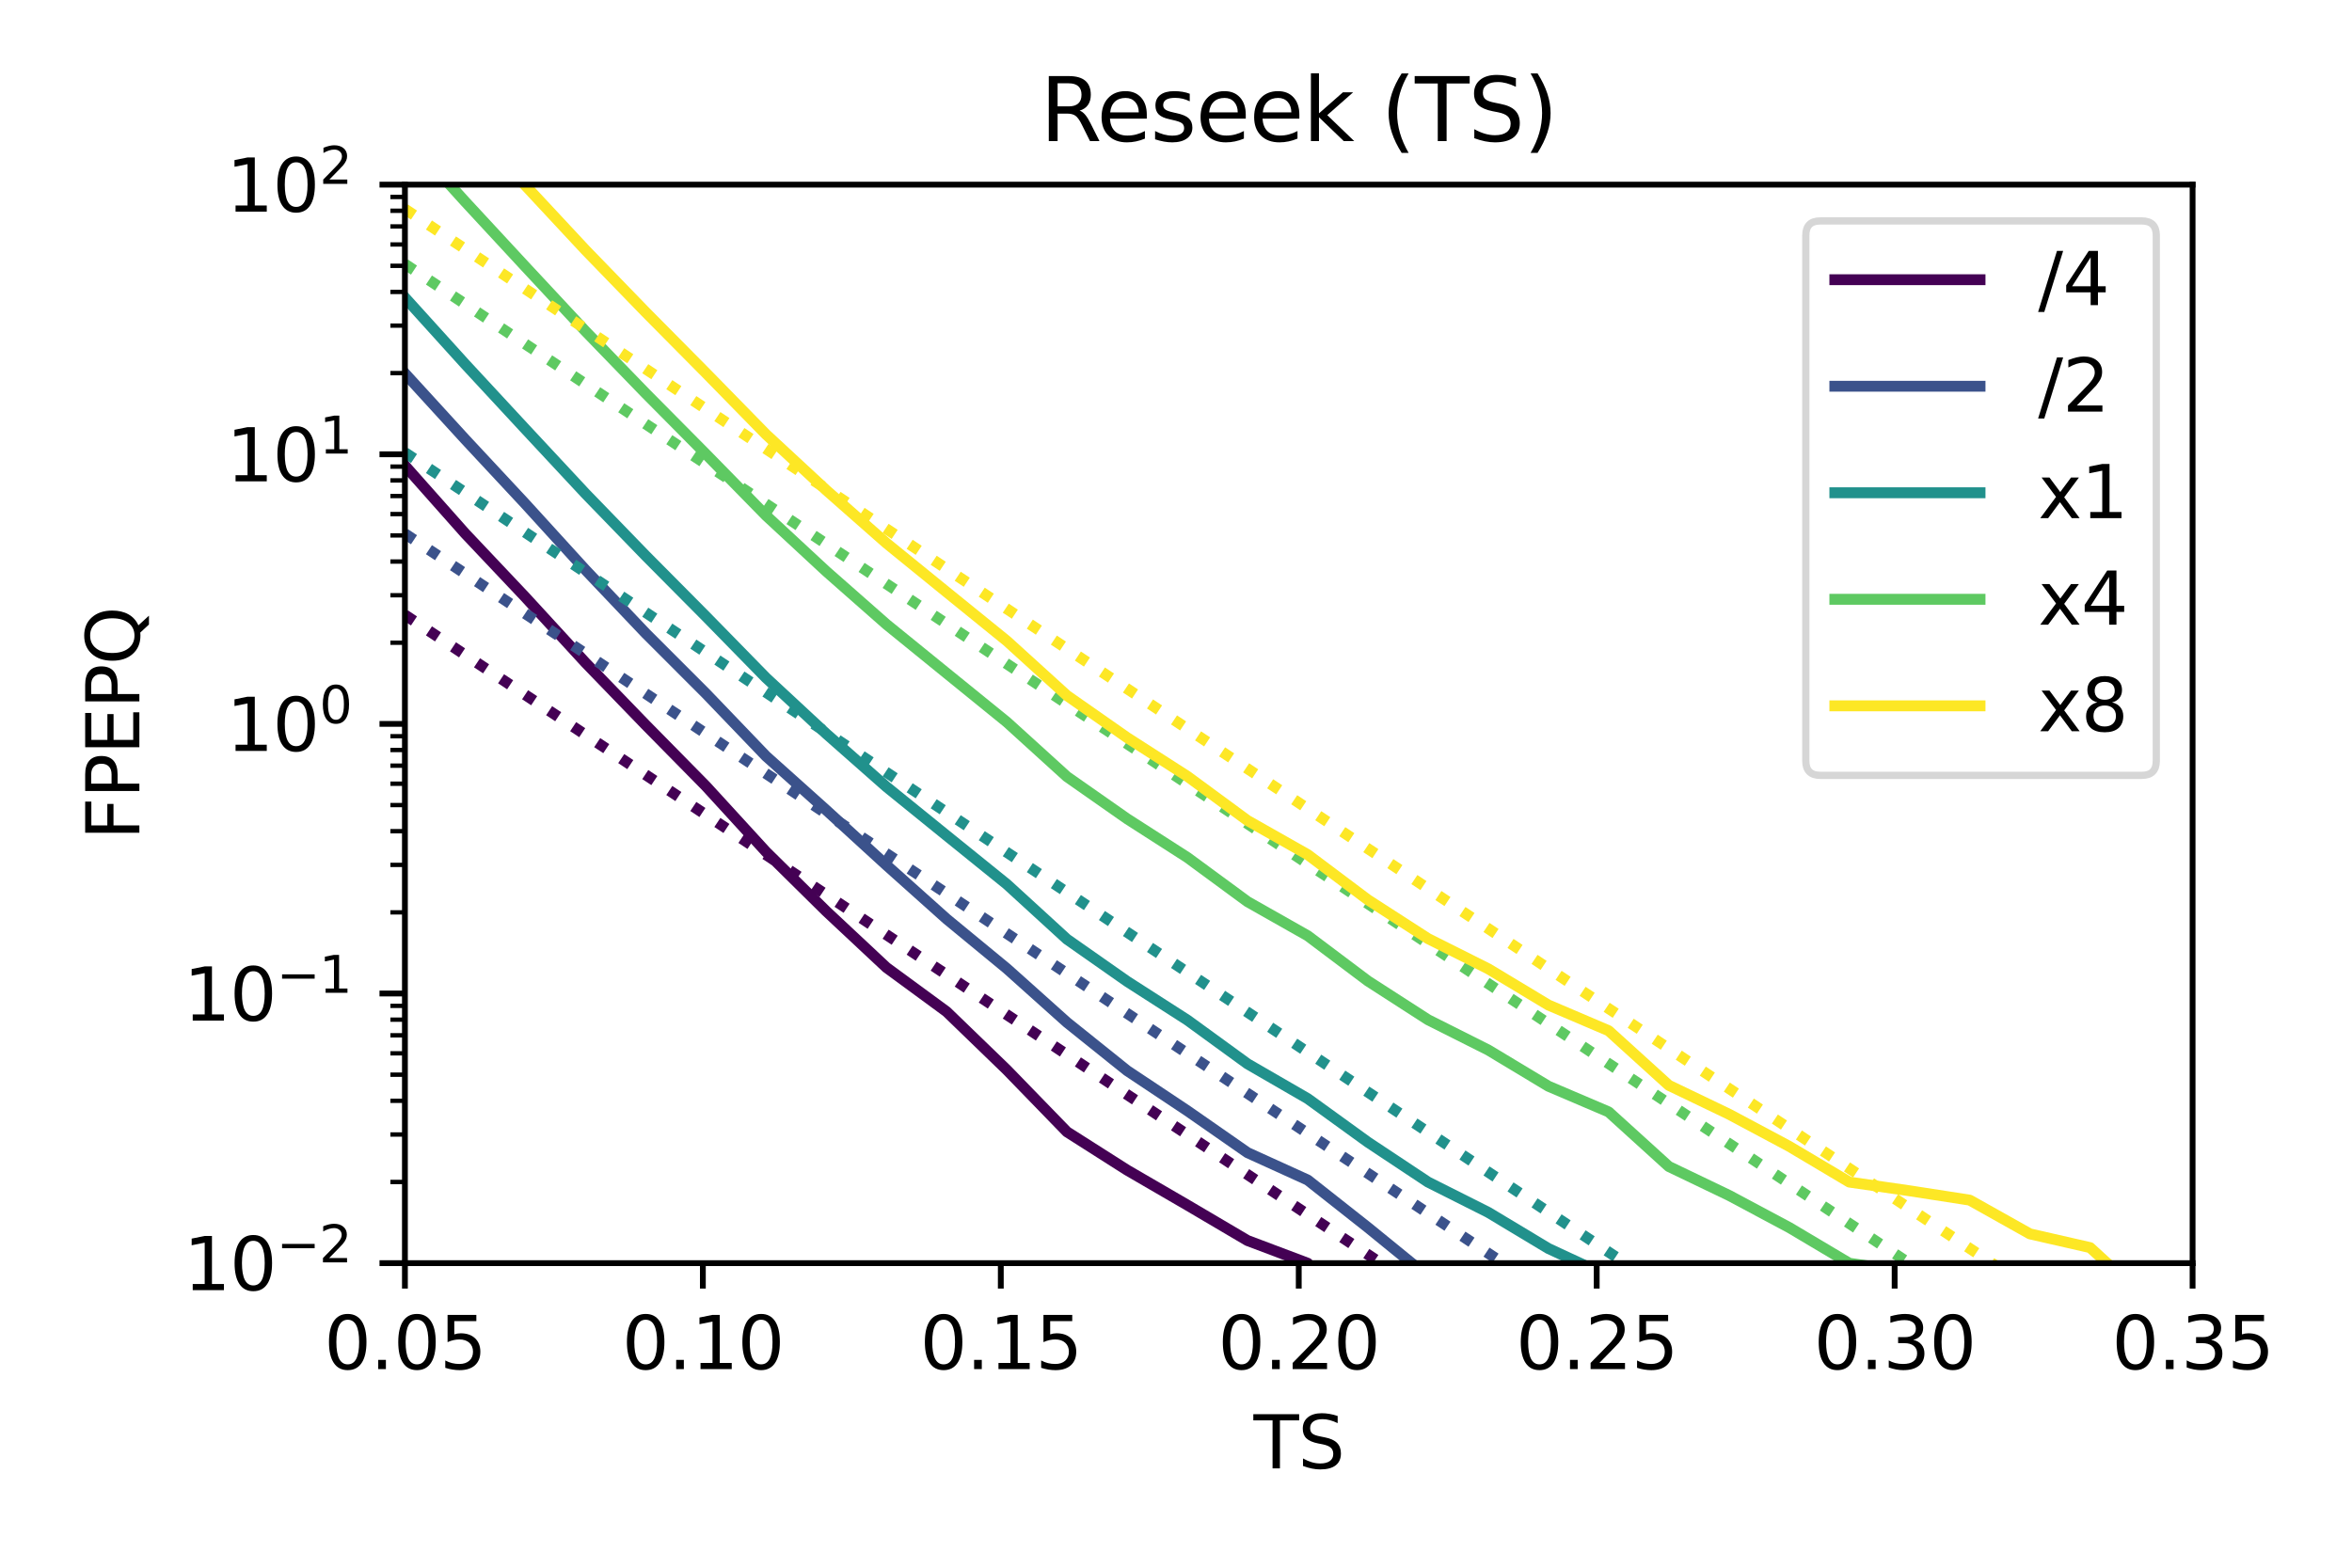 <?xml version="1.0" encoding="utf-8" standalone="no"?>
<!DOCTYPE svg PUBLIC "-//W3C//DTD SVG 1.1//EN"
  "http://www.w3.org/Graphics/SVG/1.1/DTD/svg11.dtd">
<svg xmlns:xlink="http://www.w3.org/1999/xlink" width="324pt" height="216pt" viewBox="0 0 324 216" xmlns="http://www.w3.org/2000/svg" version="1.1">
 <defs>
  <style type="text/css">*{stroke-linejoin: round; stroke-linecap: butt}</style>
 </defs>
 <g id="figure_1">
  <g id="patch_1">
   <path d="M 0 216 
L 324 216 
L 324 0 
L 0 0 
z
" style="fill: #ffffff"/>
  </g>
  <g id="axes_1">
   <g id="patch_2">
    <path d="M 55.779 174.04 
L 302.04 174.04 
L 302.04 25.44 
L 55.779 25.44 
z
" style="fill: #ffffff"/>
   </g>
   <g id="matplotlib.axis_1">
    <g id="xtick_1">
     <g id="line2d_1">
      <defs>
       <path id="mfb44e67fde" d="M 0 0 
L 0 3.5 
" style="stroke: #000000; stroke-width: 0.8"/>
      </defs>
      <g>
       <use xlink:href="#mfb44e67fde" x="55.779" y="174.04" style="stroke: #000000; stroke-width: 0.8"/>
      </g>
     </g>
     <g id="text_1">
      <!-- 0.05 -->
      <g transform="translate(44.646 188.638) scale(0.1 -0.1)">
       <defs>
        <path id="DejaVuSans-30" d="M 2034 4250 
Q 1547 4250 1301 3770 
Q 1056 3291 1056 2328 
Q 1056 1369 1301 889 
Q 1547 409 2034 409 
Q 2525 409 2770 889 
Q 3016 1369 3016 2328 
Q 3016 3291 2770 3770 
Q 2525 4250 2034 4250 
z
M 2034 4750 
Q 2819 4750 3233 4129 
Q 3647 3509 3647 2328 
Q 3647 1150 3233 529 
Q 2819 -91 2034 -91 
Q 1250 -91 836 529 
Q 422 1150 422 2328 
Q 422 3509 836 4129 
Q 1250 4750 2034 4750 
z
" transform="scale(0.016)"/>
        <path id="DejaVuSans-2e" d="M 684 794 
L 1344 794 
L 1344 0 
L 684 0 
L 684 794 
z
" transform="scale(0.016)"/>
        <path id="DejaVuSans-35" d="M 691 4666 
L 3169 4666 
L 3169 4134 
L 1269 4134 
L 1269 2991 
Q 1406 3038 1543 3061 
Q 1681 3084 1819 3084 
Q 2600 3084 3056 2656 
Q 3513 2228 3513 1497 
Q 3513 744 3044 326 
Q 2575 -91 1722 -91 
Q 1428 -91 1123 -41 
Q 819 9 494 109 
L 494 744 
Q 775 591 1075 516 
Q 1375 441 1709 441 
Q 2250 441 2565 725 
Q 2881 1009 2881 1497 
Q 2881 1984 2565 2268 
Q 2250 2553 1709 2553 
Q 1456 2553 1204 2497 
Q 953 2441 691 2322 
L 691 4666 
z
" transform="scale(0.016)"/>
       </defs>
       <use xlink:href="#DejaVuSans-30"/>
       <use xlink:href="#DejaVuSans-2e" transform="translate(63.623 0)"/>
       <use xlink:href="#DejaVuSans-30" transform="translate(95.41 0)"/>
       <use xlink:href="#DejaVuSans-35" transform="translate(159.033 0)"/>
      </g>
     </g>
    </g>
    <g id="xtick_2">
     <g id="line2d_2">
      <g>
       <use xlink:href="#mfb44e67fde" x="96.823" y="174.04" style="stroke: #000000; stroke-width: 0.8"/>
      </g>
     </g>
     <g id="text_2">
      <!-- 0.10 -->
      <g transform="translate(85.69 188.638) scale(0.1 -0.1)">
       <defs>
        <path id="DejaVuSans-31" d="M 794 531 
L 1825 531 
L 1825 4091 
L 703 3866 
L 703 4441 
L 1819 4666 
L 2450 4666 
L 2450 531 
L 3481 531 
L 3481 0 
L 794 0 
L 794 531 
z
" transform="scale(0.016)"/>
       </defs>
       <use xlink:href="#DejaVuSans-30"/>
       <use xlink:href="#DejaVuSans-2e" transform="translate(63.623 0)"/>
       <use xlink:href="#DejaVuSans-31" transform="translate(95.41 0)"/>
       <use xlink:href="#DejaVuSans-30" transform="translate(159.033 0)"/>
      </g>
     </g>
    </g>
    <g id="xtick_3">
     <g id="line2d_3">
      <g>
       <use xlink:href="#mfb44e67fde" x="137.866" y="174.04" style="stroke: #000000; stroke-width: 0.8"/>
      </g>
     </g>
     <g id="text_3">
      <!-- 0.15 -->
      <g transform="translate(126.733 188.638) scale(0.1 -0.1)">
       <use xlink:href="#DejaVuSans-30"/>
       <use xlink:href="#DejaVuSans-2e" transform="translate(63.623 0)"/>
       <use xlink:href="#DejaVuSans-31" transform="translate(95.41 0)"/>
       <use xlink:href="#DejaVuSans-35" transform="translate(159.033 0)"/>
      </g>
     </g>
    </g>
    <g id="xtick_4">
     <g id="line2d_4">
      <g>
       <use xlink:href="#mfb44e67fde" x="178.91" y="174.04" style="stroke: #000000; stroke-width: 0.8"/>
      </g>
     </g>
     <g id="text_4">
      <!-- 0.20 -->
      <g transform="translate(167.777 188.638) scale(0.1 -0.1)">
       <defs>
        <path id="DejaVuSans-32" d="M 1228 531 
L 3431 531 
L 3431 0 
L 469 0 
L 469 531 
Q 828 903 1448 1529 
Q 2069 2156 2228 2338 
Q 2531 2678 2651 2914 
Q 2772 3150 2772 3378 
Q 2772 3750 2511 3984 
Q 2250 4219 1831 4219 
Q 1534 4219 1204 4116 
Q 875 4013 500 3803 
L 500 4441 
Q 881 4594 1212 4672 
Q 1544 4750 1819 4750 
Q 2544 4750 2975 4387 
Q 3406 4025 3406 3419 
Q 3406 3131 3298 2873 
Q 3191 2616 2906 2266 
Q 2828 2175 2409 1742 
Q 1991 1309 1228 531 
z
" transform="scale(0.016)"/>
       </defs>
       <use xlink:href="#DejaVuSans-30"/>
       <use xlink:href="#DejaVuSans-2e" transform="translate(63.623 0)"/>
       <use xlink:href="#DejaVuSans-32" transform="translate(95.41 0)"/>
       <use xlink:href="#DejaVuSans-30" transform="translate(159.033 0)"/>
      </g>
     </g>
    </g>
    <g id="xtick_5">
     <g id="line2d_5">
      <g>
       <use xlink:href="#mfb44e67fde" x="219.953" y="174.04" style="stroke: #000000; stroke-width: 0.8"/>
      </g>
     </g>
     <g id="text_5">
      <!-- 0.25 -->
      <g transform="translate(208.82 188.638) scale(0.1 -0.1)">
       <use xlink:href="#DejaVuSans-30"/>
       <use xlink:href="#DejaVuSans-2e" transform="translate(63.623 0)"/>
       <use xlink:href="#DejaVuSans-32" transform="translate(95.41 0)"/>
       <use xlink:href="#DejaVuSans-35" transform="translate(159.033 0)"/>
      </g>
     </g>
    </g>
    <g id="xtick_6">
     <g id="line2d_6">
      <g>
       <use xlink:href="#mfb44e67fde" x="260.997" y="174.04" style="stroke: #000000; stroke-width: 0.8"/>
      </g>
     </g>
     <g id="text_6">
      <!-- 0.30 -->
      <g transform="translate(249.864 188.638) scale(0.1 -0.1)">
       <defs>
        <path id="DejaVuSans-33" d="M 2597 2516 
Q 3050 2419 3304 2112 
Q 3559 1806 3559 1356 
Q 3559 666 3084 287 
Q 2609 -91 1734 -91 
Q 1441 -91 1130 -33 
Q 819 25 488 141 
L 488 750 
Q 750 597 1062 519 
Q 1375 441 1716 441 
Q 2309 441 2620 675 
Q 2931 909 2931 1356 
Q 2931 1769 2642 2001 
Q 2353 2234 1838 2234 
L 1294 2234 
L 1294 2753 
L 1863 2753 
Q 2328 2753 2575 2939 
Q 2822 3125 2822 3475 
Q 2822 3834 2567 4026 
Q 2313 4219 1838 4219 
Q 1578 4219 1281 4162 
Q 984 4106 628 3988 
L 628 4550 
Q 988 4650 1302 4700 
Q 1616 4750 1894 4750 
Q 2613 4750 3031 4423 
Q 3450 4097 3450 3541 
Q 3450 3153 3228 2886 
Q 3006 2619 2597 2516 
z
" transform="scale(0.016)"/>
       </defs>
       <use xlink:href="#DejaVuSans-30"/>
       <use xlink:href="#DejaVuSans-2e" transform="translate(63.623 0)"/>
       <use xlink:href="#DejaVuSans-33" transform="translate(95.41 0)"/>
       <use xlink:href="#DejaVuSans-30" transform="translate(159.033 0)"/>
      </g>
     </g>
    </g>
    <g id="xtick_7">
     <g id="line2d_7">
      <g>
       <use xlink:href="#mfb44e67fde" x="302.04" y="174.04" style="stroke: #000000; stroke-width: 0.8"/>
      </g>
     </g>
     <g id="text_7">
      <!-- 0.35 -->
      <g transform="translate(290.907 188.638) scale(0.1 -0.1)">
       <use xlink:href="#DejaVuSans-30"/>
       <use xlink:href="#DejaVuSans-2e" transform="translate(63.623 0)"/>
       <use xlink:href="#DejaVuSans-33" transform="translate(95.41 0)"/>
       <use xlink:href="#DejaVuSans-35" transform="translate(159.033 0)"/>
      </g>
     </g>
    </g>
    <g id="text_8">
     <!-- TS -->
     <g transform="translate(172.681 202.317) scale(0.1 -0.1)">
      <defs>
       <path id="DejaVuSans-54" d="M -19 4666 
L 3928 4666 
L 3928 4134 
L 2272 4134 
L 2272 0 
L 1638 0 
L 1638 4134 
L -19 4134 
L -19 4666 
z
" transform="scale(0.016)"/>
       <path id="DejaVuSans-53" d="M 3425 4513 
L 3425 3897 
Q 3066 4069 2747 4153 
Q 2428 4238 2131 4238 
Q 1616 4238 1336 4038 
Q 1056 3838 1056 3469 
Q 1056 3159 1242 3001 
Q 1428 2844 1947 2747 
L 2328 2669 
Q 3034 2534 3370 2195 
Q 3706 1856 3706 1288 
Q 3706 609 3251 259 
Q 2797 -91 1919 -91 
Q 1588 -91 1214 -16 
Q 841 59 441 206 
L 441 856 
Q 825 641 1194 531 
Q 1563 422 1919 422 
Q 2459 422 2753 634 
Q 3047 847 3047 1241 
Q 3047 1584 2836 1778 
Q 2625 1972 2144 2069 
L 1759 2144 
Q 1053 2284 737 2584 
Q 422 2884 422 3419 
Q 422 4038 858 4394 
Q 1294 4750 2059 4750 
Q 2388 4750 2728 4690 
Q 3069 4631 3425 4513 
z
" transform="scale(0.016)"/>
      </defs>
      <use xlink:href="#DejaVuSans-54"/>
      <use xlink:href="#DejaVuSans-53" transform="translate(61.084 0)"/>
     </g>
    </g>
   </g>
   <g id="matplotlib.axis_2">
    <g id="ytick_1">
     <g id="line2d_8">
      <defs>
       <path id="m7613f82e4e" d="M 0 0 
L -3.5 0 
" style="stroke: #000000; stroke-width: 0.8"/>
      </defs>
      <g>
       <use xlink:href="#m7613f82e4e" x="55.779" y="174.04" style="stroke: #000000; stroke-width: 0.8"/>
      </g>
     </g>
     <g id="text_9">
      <!-- $\mathdefault{10^{-2}}$ -->
      <g transform="translate(25.279 177.839) scale(0.1 -0.1)">
       <defs>
        <path id="DejaVuSans-2212" d="M 678 2272 
L 4684 2272 
L 4684 1741 
L 678 1741 
L 678 2272 
z
" transform="scale(0.016)"/>
       </defs>
       <use xlink:href="#DejaVuSans-31" transform="translate(0 0.766)"/>
       <use xlink:href="#DejaVuSans-30" transform="translate(63.623 0.766)"/>
       <use xlink:href="#DejaVuSans-2212" transform="translate(128.203 39.047) scale(0.7)"/>
       <use xlink:href="#DejaVuSans-32" transform="translate(186.855 39.047) scale(0.7)"/>
      </g>
     </g>
    </g>
    <g id="ytick_2">
     <g id="line2d_9">
      <g>
       <use xlink:href="#m7613f82e4e" x="55.779" y="136.89" style="stroke: #000000; stroke-width: 0.8"/>
      </g>
     </g>
     <g id="text_10">
      <!-- $\mathdefault{10^{-1}}$ -->
      <g transform="translate(25.279 140.689) scale(0.1 -0.1)">
       <use xlink:href="#DejaVuSans-31" transform="translate(0 0.684)"/>
       <use xlink:href="#DejaVuSans-30" transform="translate(63.623 0.684)"/>
       <use xlink:href="#DejaVuSans-2212" transform="translate(128.203 38.966) scale(0.7)"/>
       <use xlink:href="#DejaVuSans-31" transform="translate(186.855 38.966) scale(0.7)"/>
      </g>
     </g>
    </g>
    <g id="ytick_3">
     <g id="line2d_10">
      <g>
       <use xlink:href="#m7613f82e4e" x="55.779" y="99.74" style="stroke: #000000; stroke-width: 0.8"/>
      </g>
     </g>
     <g id="text_11">
      <!-- $\mathdefault{10^{0}}$ -->
      <g transform="translate(31.179 103.539) scale(0.1 -0.1)">
       <use xlink:href="#DejaVuSans-31" transform="translate(0 0.766)"/>
       <use xlink:href="#DejaVuSans-30" transform="translate(63.623 0.766)"/>
       <use xlink:href="#DejaVuSans-30" transform="translate(128.203 39.047) scale(0.7)"/>
      </g>
     </g>
    </g>
    <g id="ytick_4">
     <g id="line2d_11">
      <g>
       <use xlink:href="#m7613f82e4e" x="55.779" y="62.59" style="stroke: #000000; stroke-width: 0.8"/>
      </g>
     </g>
     <g id="text_12">
      <!-- $\mathdefault{10^{1}}$ -->
      <g transform="translate(31.179 66.389) scale(0.1 -0.1)">
       <use xlink:href="#DejaVuSans-31" transform="translate(0 0.684)"/>
       <use xlink:href="#DejaVuSans-30" transform="translate(63.623 0.684)"/>
       <use xlink:href="#DejaVuSans-31" transform="translate(128.203 38.966) scale(0.7)"/>
      </g>
     </g>
    </g>
    <g id="ytick_5">
     <g id="line2d_12">
      <g>
       <use xlink:href="#m7613f82e4e" x="55.779" y="25.44" style="stroke: #000000; stroke-width: 0.8"/>
      </g>
     </g>
     <g id="text_13">
      <!-- $\mathdefault{10^{2}}$ -->
      <g transform="translate(31.179 29.239) scale(0.1 -0.1)">
       <use xlink:href="#DejaVuSans-31" transform="translate(0 0.766)"/>
       <use xlink:href="#DejaVuSans-30" transform="translate(63.623 0.766)"/>
       <use xlink:href="#DejaVuSans-32" transform="translate(128.203 39.047) scale(0.7)"/>
      </g>
     </g>
    </g>
    <g id="ytick_6">
     <g id="line2d_13">
      <defs>
       <path id="mdce43284c1" d="M 0 0 
L -2 0 
" style="stroke: #000000; stroke-width: 0.6"/>
      </defs>
      <g>
       <use xlink:href="#mdce43284c1" x="55.779" y="162.857" style="stroke: #000000; stroke-width: 0.6"/>
      </g>
     </g>
    </g>
    <g id="ytick_7">
     <g id="line2d_14">
      <g>
       <use xlink:href="#mdce43284c1" x="55.779" y="156.315" style="stroke: #000000; stroke-width: 0.6"/>
      </g>
     </g>
    </g>
    <g id="ytick_8">
     <g id="line2d_15">
      <g>
       <use xlink:href="#mdce43284c1" x="55.779" y="151.673" style="stroke: #000000; stroke-width: 0.6"/>
      </g>
     </g>
    </g>
    <g id="ytick_9">
     <g id="line2d_16">
      <g>
       <use xlink:href="#mdce43284c1" x="55.779" y="148.073" style="stroke: #000000; stroke-width: 0.6"/>
      </g>
     </g>
    </g>
    <g id="ytick_10">
     <g id="line2d_17">
      <g>
       <use xlink:href="#mdce43284c1" x="55.779" y="145.132" style="stroke: #000000; stroke-width: 0.6"/>
      </g>
     </g>
    </g>
    <g id="ytick_11">
     <g id="line2d_18">
      <g>
       <use xlink:href="#mdce43284c1" x="55.779" y="142.645" style="stroke: #000000; stroke-width: 0.6"/>
      </g>
     </g>
    </g>
    <g id="ytick_12">
     <g id="line2d_19">
      <g>
       <use xlink:href="#mdce43284c1" x="55.779" y="140.49" style="stroke: #000000; stroke-width: 0.6"/>
      </g>
     </g>
    </g>
    <g id="ytick_13">
     <g id="line2d_20">
      <g>
       <use xlink:href="#mdce43284c1" x="55.779" y="138.59" style="stroke: #000000; stroke-width: 0.6"/>
      </g>
     </g>
    </g>
    <g id="ytick_14">
     <g id="line2d_21">
      <g>
       <use xlink:href="#mdce43284c1" x="55.779" y="125.707" style="stroke: #000000; stroke-width: 0.6"/>
      </g>
     </g>
    </g>
    <g id="ytick_15">
     <g id="line2d_22">
      <g>
       <use xlink:href="#mdce43284c1" x="55.779" y="119.165" style="stroke: #000000; stroke-width: 0.6"/>
      </g>
     </g>
    </g>
    <g id="ytick_16">
     <g id="line2d_23">
      <g>
       <use xlink:href="#mdce43284c1" x="55.779" y="114.523" style="stroke: #000000; stroke-width: 0.6"/>
      </g>
     </g>
    </g>
    <g id="ytick_17">
     <g id="line2d_24">
      <g>
       <use xlink:href="#mdce43284c1" x="55.779" y="110.923" style="stroke: #000000; stroke-width: 0.6"/>
      </g>
     </g>
    </g>
    <g id="ytick_18">
     <g id="line2d_25">
      <g>
       <use xlink:href="#mdce43284c1" x="55.779" y="107.982" style="stroke: #000000; stroke-width: 0.6"/>
      </g>
     </g>
    </g>
    <g id="ytick_19">
     <g id="line2d_26">
      <g>
       <use xlink:href="#mdce43284c1" x="55.779" y="105.495" style="stroke: #000000; stroke-width: 0.6"/>
      </g>
     </g>
    </g>
    <g id="ytick_20">
     <g id="line2d_27">
      <g>
       <use xlink:href="#mdce43284c1" x="55.779" y="103.34" style="stroke: #000000; stroke-width: 0.6"/>
      </g>
     </g>
    </g>
    <g id="ytick_21">
     <g id="line2d_28">
      <g>
       <use xlink:href="#mdce43284c1" x="55.779" y="101.44" style="stroke: #000000; stroke-width: 0.6"/>
      </g>
     </g>
    </g>
    <g id="ytick_22">
     <g id="line2d_29">
      <g>
       <use xlink:href="#mdce43284c1" x="55.779" y="88.557" style="stroke: #000000; stroke-width: 0.6"/>
      </g>
     </g>
    </g>
    <g id="ytick_23">
     <g id="line2d_30">
      <g>
       <use xlink:href="#mdce43284c1" x="55.779" y="82.015" style="stroke: #000000; stroke-width: 0.6"/>
      </g>
     </g>
    </g>
    <g id="ytick_24">
     <g id="line2d_31">
      <g>
       <use xlink:href="#mdce43284c1" x="55.779" y="77.373" style="stroke: #000000; stroke-width: 0.6"/>
      </g>
     </g>
    </g>
    <g id="ytick_25">
     <g id="line2d_32">
      <g>
       <use xlink:href="#mdce43284c1" x="55.779" y="73.773" style="stroke: #000000; stroke-width: 0.6"/>
      </g>
     </g>
    </g>
    <g id="ytick_26">
     <g id="line2d_33">
      <g>
       <use xlink:href="#mdce43284c1" x="55.779" y="70.832" style="stroke: #000000; stroke-width: 0.6"/>
      </g>
     </g>
    </g>
    <g id="ytick_27">
     <g id="line2d_34">
      <g>
       <use xlink:href="#mdce43284c1" x="55.779" y="68.345" style="stroke: #000000; stroke-width: 0.6"/>
      </g>
     </g>
    </g>
    <g id="ytick_28">
     <g id="line2d_35">
      <g>
       <use xlink:href="#mdce43284c1" x="55.779" y="66.19" style="stroke: #000000; stroke-width: 0.6"/>
      </g>
     </g>
    </g>
    <g id="ytick_29">
     <g id="line2d_36">
      <g>
       <use xlink:href="#mdce43284c1" x="55.779" y="64.29" style="stroke: #000000; stroke-width: 0.6"/>
      </g>
     </g>
    </g>
    <g id="ytick_30">
     <g id="line2d_37">
      <g>
       <use xlink:href="#mdce43284c1" x="55.779" y="51.407" style="stroke: #000000; stroke-width: 0.6"/>
      </g>
     </g>
    </g>
    <g id="ytick_31">
     <g id="line2d_38">
      <g>
       <use xlink:href="#mdce43284c1" x="55.779" y="44.865" style="stroke: #000000; stroke-width: 0.6"/>
      </g>
     </g>
    </g>
    <g id="ytick_32">
     <g id="line2d_39">
      <g>
       <use xlink:href="#mdce43284c1" x="55.779" y="40.223" style="stroke: #000000; stroke-width: 0.6"/>
      </g>
     </g>
    </g>
    <g id="ytick_33">
     <g id="line2d_40">
      <g>
       <use xlink:href="#mdce43284c1" x="55.779" y="36.623" style="stroke: #000000; stroke-width: 0.6"/>
      </g>
     </g>
    </g>
    <g id="ytick_34">
     <g id="line2d_41">
      <g>
       <use xlink:href="#mdce43284c1" x="55.779" y="33.682" style="stroke: #000000; stroke-width: 0.6"/>
      </g>
     </g>
    </g>
    <g id="ytick_35">
     <g id="line2d_42">
      <g>
       <use xlink:href="#mdce43284c1" x="55.779" y="31.195" style="stroke: #000000; stroke-width: 0.6"/>
      </g>
     </g>
    </g>
    <g id="ytick_36">
     <g id="line2d_43">
      <g>
       <use xlink:href="#mdce43284c1" x="55.779" y="29.04" style="stroke: #000000; stroke-width: 0.6"/>
      </g>
     </g>
    </g>
    <g id="ytick_37">
     <g id="line2d_44">
      <g>
       <use xlink:href="#mdce43284c1" x="55.779" y="27.14" style="stroke: #000000; stroke-width: 0.6"/>
      </g>
     </g>
    </g>
    <g id="text_14">
     <!-- FPEPQ -->
     <g transform="translate(19.199 115.741) rotate(-90) scale(0.1 -0.1)">
      <defs>
       <path id="DejaVuSans-46" d="M 628 4666 
L 3309 4666 
L 3309 4134 
L 1259 4134 
L 1259 2759 
L 3109 2759 
L 3109 2228 
L 1259 2228 
L 1259 0 
L 628 0 
L 628 4666 
z
" transform="scale(0.016)"/>
       <path id="DejaVuSans-50" d="M 1259 4147 
L 1259 2394 
L 2053 2394 
Q 2494 2394 2734 2622 
Q 2975 2850 2975 3272 
Q 2975 3691 2734 3919 
Q 2494 4147 2053 4147 
L 1259 4147 
z
M 628 4666 
L 2053 4666 
Q 2838 4666 3239 4311 
Q 3641 3956 3641 3272 
Q 3641 2581 3239 2228 
Q 2838 1875 2053 1875 
L 1259 1875 
L 1259 0 
L 628 0 
L 628 4666 
z
" transform="scale(0.016)"/>
       <path id="DejaVuSans-45" d="M 628 4666 
L 3578 4666 
L 3578 4134 
L 1259 4134 
L 1259 2753 
L 3481 2753 
L 3481 2222 
L 1259 2222 
L 1259 531 
L 3634 531 
L 3634 0 
L 628 0 
L 628 4666 
z
" transform="scale(0.016)"/>
       <path id="DejaVuSans-51" d="M 2522 4238 
Q 1834 4238 1429 3725 
Q 1025 3213 1025 2328 
Q 1025 1447 1429 934 
Q 1834 422 2522 422 
Q 3209 422 3611 934 
Q 4013 1447 4013 2328 
Q 4013 3213 3611 3725 
Q 3209 4238 2522 4238 
z
M 3406 84 
L 4238 -825 
L 3475 -825 
L 2784 -78 
Q 2681 -84 2626 -87 
Q 2572 -91 2522 -91 
Q 1538 -91 948 567 
Q 359 1225 359 2328 
Q 359 3434 948 4092 
Q 1538 4750 2522 4750 
Q 3503 4750 4090 4092 
Q 4678 3434 4678 2328 
Q 4678 1516 4351 937 
Q 4025 359 3406 84 
z
" transform="scale(0.016)"/>
      </defs>
      <use xlink:href="#DejaVuSans-46"/>
      <use xlink:href="#DejaVuSans-50" transform="translate(57.52 0)"/>
      <use xlink:href="#DejaVuSans-45" transform="translate(117.822 0)"/>
      <use xlink:href="#DejaVuSans-50" transform="translate(181.006 0)"/>
      <use xlink:href="#DejaVuSans-51" transform="translate(241.309 0)"/>
     </g>
    </g>
   </g>
   <g id="line2d_45">
    <path d="M 55.779 64.151 
L 64.07 73.495 
L 72.361 82.27 
L 80.651 91.303 
L 88.942 99.879 
L 97.233 108.302 
L 105.524 117.361 
L 113.815 125.546 
L 122.105 133.303 
L 130.396 139.389 
L 138.687 147.406 
L 146.978 155.948 
L 155.269 161.224 
L 163.559 166.039 
L 171.85 170.925 
L 180.141 174.051 
L 188.432 187.721 
L 196.722 190.663 
L 205.013 205.442 
L 213.304 205.442 
L 221.595 205.442 
L 229.886 216.63 
L 238.176 216.63 
L 238.176 217 
" clip-path="url(#pc86b6a582b)" style="fill: none; stroke: #440154; stroke-width: 1.5; stroke-linecap: square"/>
   </g>
   <g id="line2d_46">
    <path d="M 55.779 84.723 
L 64.07 90.231 
L 72.361 95.739 
L 80.651 101.247 
L 88.942 106.755 
L 97.233 112.264 
L 105.524 117.772 
L 113.815 123.28 
L 122.105 128.788 
L 130.396 134.296 
L 138.687 139.804 
L 146.978 145.312 
L 155.269 150.821 
L 163.559 156.329 
L 171.85 161.837 
L 180.141 167.345 
L 188.432 172.853 
L 196.722 178.361 
L 205.013 183.87 
L 213.304 189.378 
L 221.595 194.886 
L 229.886 200.394 
L 238.176 205.902 
L 246.467 211.41 
L 254.758 216.918 
L 254.881 217 
" clip-path="url(#pc86b6a582b)" style="fill: none; stroke-dasharray: 1.5,2.475; stroke-dashoffset: 0; stroke: #440154; stroke-width: 1.5"/>
   </g>
   <g id="line2d_47">
    <path d="M 55.779 51.447 
L 64.07 60.518 
L 72.361 69.417 
L 80.651 78.518 
L 88.942 87.248 
L 97.233 95.544 
L 105.524 104.187 
L 113.815 111.616 
L 122.105 119.197 
L 130.396 126.611 
L 138.687 133.445 
L 146.978 140.87 
L 155.269 147.521 
L 163.559 153.041 
L 171.85 158.817 
L 180.141 162.585 
L 188.432 169.127 
L 196.722 175.882 
L 205.013 180.31 
L 213.304 184.126 
L 221.595 189.129 
L 229.886 194.264 
L 238.176 201.851 
L 246.467 205.453 
L 254.758 216.634 
L 263.049 216.634 
L 271.339 216.634 
L 271.611 217 
" clip-path="url(#pc86b6a582b)" style="fill: none; stroke: #3b528b; stroke-width: 1.5; stroke-linecap: square"/>
   </g>
   <g id="line2d_48">
    <path d="M 55.779 73.537 
L 64.07 79.045 
L 72.361 84.553 
L 80.651 90.061 
L 88.942 95.569 
L 97.233 101.077 
L 105.524 106.586 
L 113.815 112.094 
L 122.105 117.602 
L 130.396 123.11 
L 138.687 128.618 
L 146.978 134.126 
L 155.269 139.634 
L 163.559 145.143 
L 171.85 150.651 
L 180.141 156.159 
L 188.432 161.667 
L 196.722 167.175 
L 205.013 172.683 
L 213.304 178.192 
L 221.595 183.7 
L 229.886 189.208 
L 238.176 194.716 
L 246.467 200.224 
L 254.758 205.732 
L 263.049 211.241 
L 271.339 216.749 
L 271.718 217 
" clip-path="url(#pc86b6a582b)" style="fill: none; stroke-dasharray: 1.5,2.475; stroke-dashoffset: 0; stroke: #3b528b; stroke-width: 1.5"/>
   </g>
   <g id="line2d_49">
    <path d="M 55.779 40.996 
L 64.07 50.158 
L 72.361 59.106 
L 80.651 68.007 
L 88.942 76.563 
L 97.233 84.918 
L 105.524 93.393 
L 113.815 101.092 
L 122.105 108.401 
L 130.396 115.123 
L 138.687 121.825 
L 146.978 129.408 
L 155.269 135.221 
L 163.559 140.543 
L 171.85 146.577 
L 180.141 151.37 
L 188.432 157.371 
L 196.722 162.873 
L 205.013 167.042 
L 213.304 172.025 
L 221.595 175.884 
L 229.886 183.084 
L 238.176 187.067 
L 246.467 191.493 
L 254.758 196.419 
L 263.049 197.619 
L 271.339 198.908 
L 279.63 201.851 
L 287.921 205.453 
L 296.212 213.034 
L 304.503 216.634 
L 304.774 217 
" clip-path="url(#pc86b6a582b)" style="fill: none; stroke: #21918c; stroke-width: 1.5; stroke-linecap: square"/>
   </g>
   <g id="line2d_50">
    <path d="M 55.779 62.352 
L 64.07 67.86 
L 72.361 73.368 
L 80.651 78.876 
L 88.942 84.385 
L 97.233 89.893 
L 105.524 95.401 
L 113.815 100.909 
L 122.105 106.417 
L 130.396 111.925 
L 138.687 117.433 
L 146.978 122.942 
L 155.269 128.45 
L 163.559 133.958 
L 171.85 139.466 
L 180.141 144.974 
L 188.432 150.482 
L 196.722 155.991 
L 205.013 161.499 
L 213.304 167.007 
L 221.595 172.515 
L 229.886 178.023 
L 238.176 183.531 
L 246.467 189.039 
L 254.758 194.548 
L 263.049 200.056 
L 271.339 205.564 
L 279.63 211.072 
L 287.921 216.58 
L 288.553 217 
" clip-path="url(#pc86b6a582b)" style="fill: none; stroke-dasharray: 1.5,2.475; stroke-dashoffset: 0; stroke: #21918c; stroke-width: 1.5"/>
   </g>
   <g id="line2d_51">
    <path d="M 55.779 18.61 
L 64.07 27.774 
L 72.361 36.73 
L 80.651 45.63 
L 88.942 54.191 
L 97.233 62.558 
L 105.524 71.029 
L 113.815 78.719 
L 122.105 86.017 
L 130.396 92.753 
L 138.687 99.484 
L 146.978 107.011 
L 155.269 112.818 
L 163.559 118.139 
L 171.85 124.235 
L 180.141 128.928 
L 188.432 135.163 
L 196.722 140.506 
L 205.013 144.673 
L 213.304 149.662 
L 221.595 153.2 
L 229.886 160.722 
L 238.176 164.701 
L 246.467 169.127 
L 254.758 174.056 
L 263.049 175.251 
L 271.339 176.543 
L 279.63 181.185 
L 287.921 183.084 
L 296.212 190.667 
L 304.503 194.27 
L 312.793 205.453 
L 321.084 216.634 
L 325 216.634 
" clip-path="url(#pc86b6a582b)" style="fill: none; stroke: #5ec962; stroke-width: 1.5; stroke-linecap: square"/>
   </g>
   <g id="line2d_52">
    <path d="M 55.779 36.385 
L 64.07 41.893 
L 72.361 47.401 
L 80.651 52.91 
L 88.942 58.418 
L 97.233 63.926 
L 105.524 69.434 
L 113.815 74.942 
L 122.105 80.45 
L 130.396 85.959 
L 138.687 91.467 
L 146.978 96.975 
L 155.269 102.483 
L 163.559 107.991 
L 171.85 113.499 
L 180.141 119.007 
L 188.432 124.516 
L 196.722 130.024 
L 205.013 135.532 
L 213.304 141.04 
L 221.595 146.548 
L 229.886 152.056 
L 238.176 157.565 
L 246.467 163.073 
L 254.758 168.581 
L 263.049 174.089 
L 271.339 179.597 
L 279.63 185.105 
L 287.921 190.614 
L 296.212 196.122 
L 304.503 201.63 
L 312.793 207.138 
L 321.084 212.646 
L 325 215.248 
" clip-path="url(#pc86b6a582b)" style="fill: none; stroke-dasharray: 1.5,2.475; stroke-dashoffset: 0; stroke: #5ec962; stroke-width: 1.5"/>
   </g>
   <g id="line2d_53">
    <path d="M 55.779 7.427 
L 64.07 16.587 
L 72.361 25.547 
L 80.651 34.45 
L 88.942 43.003 
L 97.233 51.374 
L 105.524 59.851 
L 113.815 67.533 
L 122.105 74.833 
L 130.396 81.575 
L 138.687 88.301 
L 146.978 95.833 
L 155.269 101.636 
L 163.559 106.956 
L 171.85 113.056 
L 180.141 117.75 
L 188.432 123.979 
L 196.722 129.327 
L 205.013 133.485 
L 213.304 138.477 
L 221.595 142.014 
L 229.886 149.535 
L 238.176 153.517 
L 246.467 157.943 
L 254.758 162.873 
L 263.049 164.071 
L 271.339 165.356 
L 279.63 170.007 
L 287.921 171.898 
L 296.212 179.484 
L 304.503 183.084 
L 312.793 194.27 
L 321.084 205.453 
L 325 205.453 
" clip-path="url(#pc86b6a582b)" style="fill: none; stroke: #fde725; stroke-width: 1.5; stroke-linecap: square"/>
   </g>
   <g id="line2d_54">
    <path d="M 55.779 28.802 
L 64.07 34.31 
L 72.361 39.818 
L 80.651 45.327 
L 88.942 50.835 
L 97.233 56.343 
L 105.524 61.851 
L 113.815 67.359 
L 122.105 72.867 
L 130.396 78.376 
L 138.687 83.884 
L 146.978 89.392 
L 155.269 94.9 
L 163.559 100.408 
L 171.85 105.916 
L 180.141 111.424 
L 188.432 116.933 
L 196.722 122.441 
L 205.013 127.949 
L 213.304 133.457 
L 221.595 138.965 
L 229.886 144.473 
L 238.176 149.982 
L 246.467 155.49 
L 254.758 160.998 
L 263.049 166.506 
L 271.339 172.014 
L 279.63 177.522 
L 287.921 183.03 
L 296.212 188.539 
L 304.503 194.047 
L 312.793 199.555 
L 321.084 205.063 
L 325 207.665 
" clip-path="url(#pc86b6a582b)" style="fill: none; stroke-dasharray: 1.5,2.475; stroke-dashoffset: 0; stroke: #fde725; stroke-width: 1.5"/>
   </g>
   <g id="patch_3">
    <path d="M 55.779 174.04 
L 55.779 25.44 
" style="fill: none; stroke: #000000; stroke-width: 0.8; stroke-linejoin: miter; stroke-linecap: square"/>
   </g>
   <g id="patch_4">
    <path d="M 302.04 174.04 
L 302.04 25.44 
" style="fill: none; stroke: #000000; stroke-width: 0.8; stroke-linejoin: miter; stroke-linecap: square"/>
   </g>
   <g id="patch_5">
    <path d="M 55.779 174.04 
L 302.04 174.04 
" style="fill: none; stroke: #000000; stroke-width: 0.8; stroke-linejoin: miter; stroke-linecap: square"/>
   </g>
   <g id="patch_6">
    <path d="M 55.779 25.44 
L 302.04 25.44 
" style="fill: none; stroke: #000000; stroke-width: 0.8; stroke-linejoin: miter; stroke-linecap: square"/>
   </g>
   <g id="text_15">
    <!-- Reseek (TS) -->
    <g transform="translate(143.272 19.44) scale(0.12 -0.12)">
     <defs>
      <path id="DejaVuSans-52" d="M 2841 2188 
Q 3044 2119 3236 1894 
Q 3428 1669 3622 1275 
L 4263 0 
L 3584 0 
L 2988 1197 
Q 2756 1666 2539 1819 
Q 2322 1972 1947 1972 
L 1259 1972 
L 1259 0 
L 628 0 
L 628 4666 
L 2053 4666 
Q 2853 4666 3247 4331 
Q 3641 3997 3641 3322 
Q 3641 2881 3436 2590 
Q 3231 2300 2841 2188 
z
M 1259 4147 
L 1259 2491 
L 2053 2491 
Q 2509 2491 2742 2702 
Q 2975 2913 2975 3322 
Q 2975 3731 2742 3939 
Q 2509 4147 2053 4147 
L 1259 4147 
z
" transform="scale(0.016)"/>
      <path id="DejaVuSans-65" d="M 3597 1894 
L 3597 1613 
L 953 1613 
Q 991 1019 1311 708 
Q 1631 397 2203 397 
Q 2534 397 2845 478 
Q 3156 559 3463 722 
L 3463 178 
Q 3153 47 2828 -22 
Q 2503 -91 2169 -91 
Q 1331 -91 842 396 
Q 353 884 353 1716 
Q 353 2575 817 3079 
Q 1281 3584 2069 3584 
Q 2775 3584 3186 3129 
Q 3597 2675 3597 1894 
z
M 3022 2063 
Q 3016 2534 2758 2815 
Q 2500 3097 2075 3097 
Q 1594 3097 1305 2825 
Q 1016 2553 972 2059 
L 3022 2063 
z
" transform="scale(0.016)"/>
      <path id="DejaVuSans-73" d="M 2834 3397 
L 2834 2853 
Q 2591 2978 2328 3040 
Q 2066 3103 1784 3103 
Q 1356 3103 1142 2972 
Q 928 2841 928 2578 
Q 928 2378 1081 2264 
Q 1234 2150 1697 2047 
L 1894 2003 
Q 2506 1872 2764 1633 
Q 3022 1394 3022 966 
Q 3022 478 2636 193 
Q 2250 -91 1575 -91 
Q 1294 -91 989 -36 
Q 684 19 347 128 
L 347 722 
Q 666 556 975 473 
Q 1284 391 1588 391 
Q 1994 391 2212 530 
Q 2431 669 2431 922 
Q 2431 1156 2273 1281 
Q 2116 1406 1581 1522 
L 1381 1569 
Q 847 1681 609 1914 
Q 372 2147 372 2553 
Q 372 3047 722 3315 
Q 1072 3584 1716 3584 
Q 2034 3584 2315 3537 
Q 2597 3491 2834 3397 
z
" transform="scale(0.016)"/>
      <path id="DejaVuSans-6b" d="M 581 4863 
L 1159 4863 
L 1159 1991 
L 2875 3500 
L 3609 3500 
L 1753 1863 
L 3688 0 
L 2938 0 
L 1159 1709 
L 1159 0 
L 581 0 
L 581 4863 
z
" transform="scale(0.016)"/>
      <path id="DejaVuSans-20" transform="scale(0.016)"/>
      <path id="DejaVuSans-28" d="M 1984 4856 
Q 1566 4138 1362 3434 
Q 1159 2731 1159 2009 
Q 1159 1288 1364 580 
Q 1569 -128 1984 -844 
L 1484 -844 
Q 1016 -109 783 600 
Q 550 1309 550 2009 
Q 550 2706 781 3412 
Q 1013 4119 1484 4856 
L 1984 4856 
z
" transform="scale(0.016)"/>
      <path id="DejaVuSans-29" d="M 513 4856 
L 1013 4856 
Q 1481 4119 1714 3412 
Q 1947 2706 1947 2009 
Q 1947 1309 1714 600 
Q 1481 -109 1013 -844 
L 513 -844 
Q 928 -128 1133 580 
Q 1338 1288 1338 2009 
Q 1338 2731 1133 3434 
Q 928 4138 513 4856 
z
" transform="scale(0.016)"/>
     </defs>
     <use xlink:href="#DejaVuSans-52"/>
     <use xlink:href="#DejaVuSans-65" transform="translate(64.982 0)"/>
     <use xlink:href="#DejaVuSans-73" transform="translate(126.506 0)"/>
     <use xlink:href="#DejaVuSans-65" transform="translate(178.605 0)"/>
     <use xlink:href="#DejaVuSans-65" transform="translate(240.129 0)"/>
     <use xlink:href="#DejaVuSans-6b" transform="translate(301.652 0)"/>
     <use xlink:href="#DejaVuSans-20" transform="translate(359.562 0)"/>
     <use xlink:href="#DejaVuSans-28" transform="translate(391.35 0)"/>
     <use xlink:href="#DejaVuSans-54" transform="translate(430.363 0)"/>
     <use xlink:href="#DejaVuSans-53" transform="translate(491.447 0)"/>
     <use xlink:href="#DejaVuSans-29" transform="translate(554.924 0)"/>
    </g>
   </g>
   <g id="legend_1">
    <g id="patch_7">
     <path d="M 250.759 106.831 
L 295.04 106.831 
Q 297.04 106.831 297.04 104.831 
L 297.04 32.44 
Q 297.04 30.44 295.04 30.44 
L 250.759 30.44 
Q 248.759 30.44 248.759 32.44 
L 248.759 104.831 
Q 248.759 106.831 250.759 106.831 
z
" style="fill: #ffffff; opacity: 0.8; stroke: #cccccc; stroke-linejoin: miter"/>
    </g>
    <g id="line2d_55">
     <path d="M 252.759 38.538 
L 262.759 38.538 
L 272.759 38.538 
" style="fill: none; stroke: #440154; stroke-width: 1.5; stroke-linecap: square"/>
    </g>
    <g id="text_16">
     <!-- /4 -->
     <g transform="translate(280.759 42.038) scale(0.1 -0.1)">
      <defs>
       <path id="DejaVuSans-2f" d="M 1625 4666 
L 2156 4666 
L 531 -594 
L 0 -594 
L 1625 4666 
z
" transform="scale(0.016)"/>
       <path id="DejaVuSans-34" d="M 2419 4116 
L 825 1625 
L 2419 1625 
L 2419 4116 
z
M 2253 4666 
L 3047 4666 
L 3047 1625 
L 3713 1625 
L 3713 1100 
L 3047 1100 
L 3047 0 
L 2419 0 
L 2419 1100 
L 313 1100 
L 313 1709 
L 2253 4666 
z
" transform="scale(0.016)"/>
      </defs>
      <use xlink:href="#DejaVuSans-2f"/>
      <use xlink:href="#DejaVuSans-34" transform="translate(33.691 0)"/>
     </g>
    </g>
    <g id="line2d_56">
     <path d="M 252.759 53.217 
L 262.759 53.217 
L 272.759 53.217 
" style="fill: none; stroke: #3b528b; stroke-width: 1.5; stroke-linecap: square"/>
    </g>
    <g id="text_17">
     <!-- /2 -->
     <g transform="translate(280.759 56.717) scale(0.1 -0.1)">
      <use xlink:href="#DejaVuSans-2f"/>
      <use xlink:href="#DejaVuSans-32" transform="translate(33.691 0)"/>
     </g>
    </g>
    <g id="line2d_57">
     <path d="M 252.759 67.895 
L 262.759 67.895 
L 272.759 67.895 
" style="fill: none; stroke: #21918c; stroke-width: 1.5; stroke-linecap: square"/>
    </g>
    <g id="text_18">
     <!-- x1 -->
     <g transform="translate(280.759 71.395) scale(0.1 -0.1)">
      <defs>
       <path id="DejaVuSans-78" d="M 3513 3500 
L 2247 1797 
L 3578 0 
L 2900 0 
L 1881 1375 
L 863 0 
L 184 0 
L 1544 1831 
L 300 3500 
L 978 3500 
L 1906 2253 
L 2834 3500 
L 3513 3500 
z
" transform="scale(0.016)"/>
      </defs>
      <use xlink:href="#DejaVuSans-78"/>
      <use xlink:href="#DejaVuSans-31" transform="translate(59.18 0)"/>
     </g>
    </g>
    <g id="line2d_58">
     <path d="M 252.759 82.573 
L 262.759 82.573 
L 272.759 82.573 
" style="fill: none; stroke: #5ec962; stroke-width: 1.5; stroke-linecap: square"/>
    </g>
    <g id="text_19">
     <!-- x4 -->
     <g transform="translate(280.759 86.073) scale(0.1 -0.1)">
      <use xlink:href="#DejaVuSans-78"/>
      <use xlink:href="#DejaVuSans-34" transform="translate(59.18 0)"/>
     </g>
    </g>
    <g id="line2d_59">
     <path d="M 252.759 97.251 
L 262.759 97.251 
L 272.759 97.251 
" style="fill: none; stroke: #fde725; stroke-width: 1.5; stroke-linecap: square"/>
    </g>
    <g id="text_20">
     <!-- x8 -->
     <g transform="translate(280.759 100.751) scale(0.1 -0.1)">
      <defs>
       <path id="DejaVuSans-38" d="M 2034 2216 
Q 1584 2216 1326 1975 
Q 1069 1734 1069 1313 
Q 1069 891 1326 650 
Q 1584 409 2034 409 
Q 2484 409 2743 651 
Q 3003 894 3003 1313 
Q 3003 1734 2745 1975 
Q 2488 2216 2034 2216 
z
M 1403 2484 
Q 997 2584 770 2862 
Q 544 3141 544 3541 
Q 544 4100 942 4425 
Q 1341 4750 2034 4750 
Q 2731 4750 3128 4425 
Q 3525 4100 3525 3541 
Q 3525 3141 3298 2862 
Q 3072 2584 2669 2484 
Q 3125 2378 3379 2068 
Q 3634 1759 3634 1313 
Q 3634 634 3220 271 
Q 2806 -91 2034 -91 
Q 1263 -91 848 271 
Q 434 634 434 1313 
Q 434 1759 690 2068 
Q 947 2378 1403 2484 
z
M 1172 3481 
Q 1172 3119 1398 2916 
Q 1625 2713 2034 2713 
Q 2441 2713 2670 2916 
Q 2900 3119 2900 3481 
Q 2900 3844 2670 4047 
Q 2441 4250 2034 4250 
Q 1625 4250 1398 4047 
Q 1172 3844 1172 3481 
z
" transform="scale(0.016)"/>
      </defs>
      <use xlink:href="#DejaVuSans-78"/>
      <use xlink:href="#DejaVuSans-38" transform="translate(59.18 0)"/>
     </g>
    </g>
   </g>
  </g>
 </g>
 <defs>
  <clipPath id="pc86b6a582b">
   <rect x="55.779" y="25.44" width="246.261" height="148.6"/>
  </clipPath>
 </defs>
</svg>
